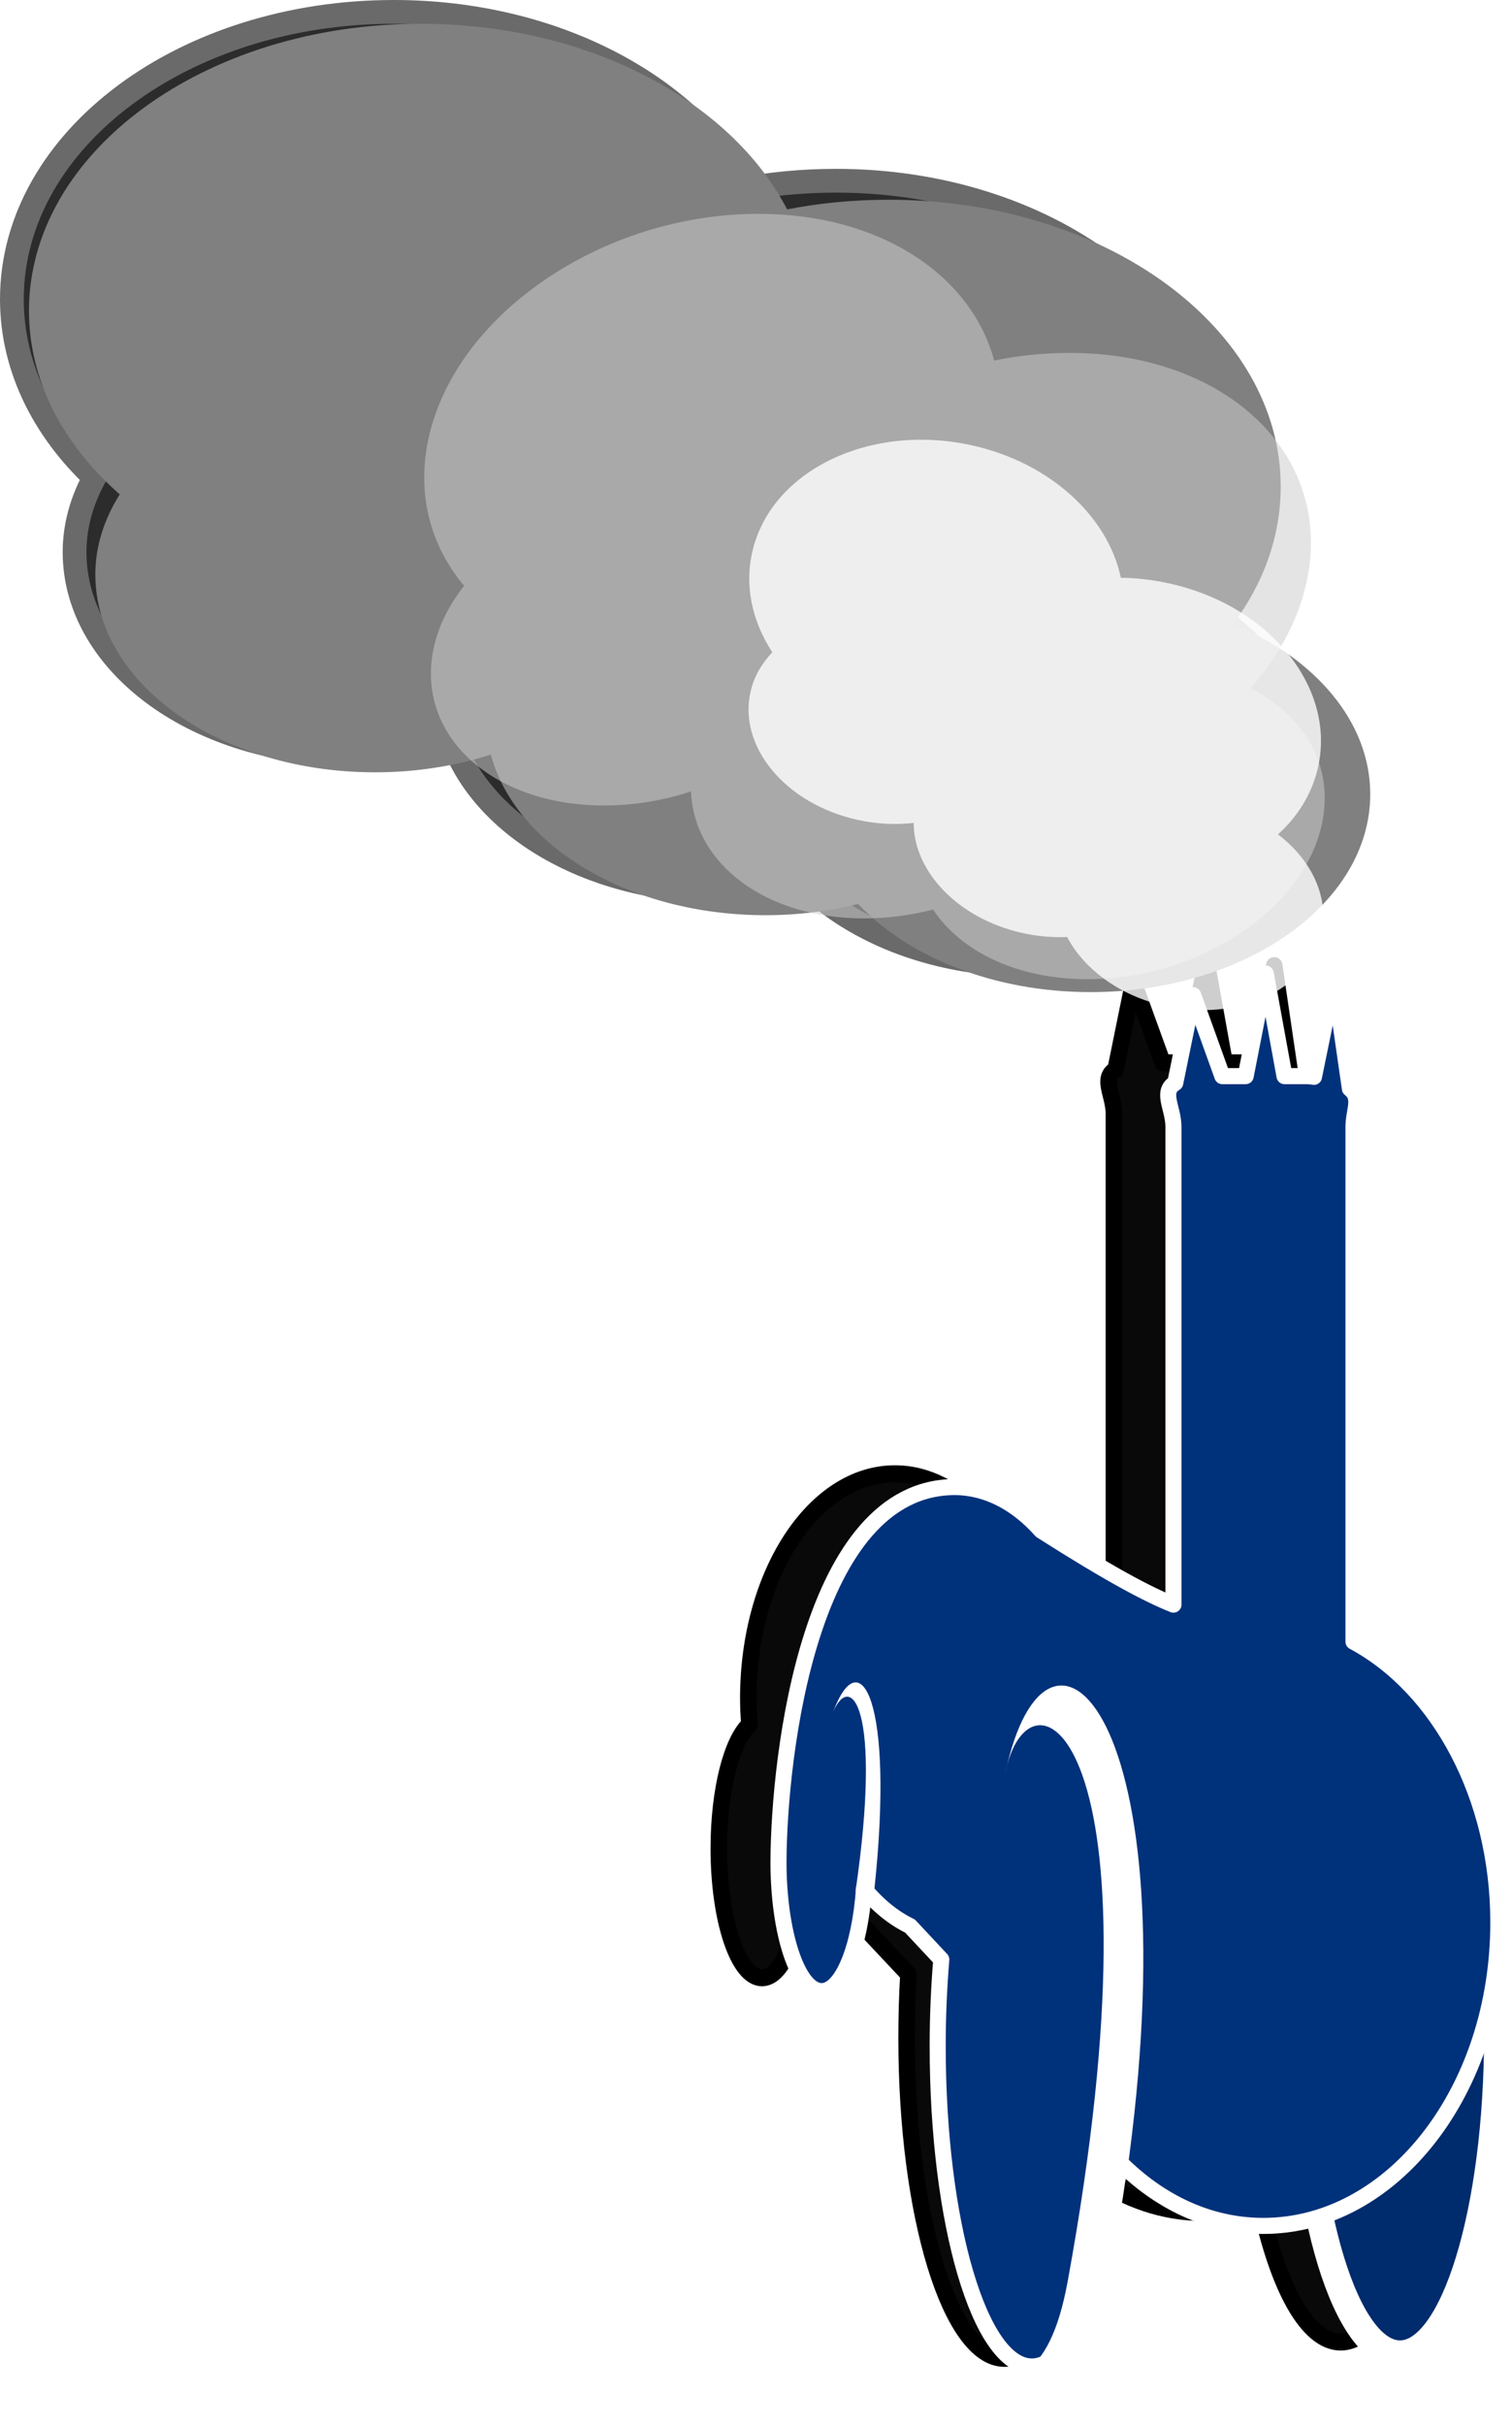 <?xml version="1.0" encoding="UTF-8" standalone="no"?>
<!-- Created with Inkscape (http://www.inkscape.org/) -->

<svg
   xmlns:dc="http://purl.org/dc/elements/1.1/"
   xmlns:cc="http://creativecommons.org/ns#"
   xmlns:rdf="http://www.w3.org/1999/02/22-rdf-syntax-ns#"
   xmlns:svg="http://www.w3.org/2000/svg"
   xmlns="http://www.w3.org/2000/svg"
   xmlns:sodipodi="http://sodipodi.sourceforge.net/DTD/sodipodi-0.dtd"
   xmlns:inkscape="http://www.inkscape.org/namespaces/inkscape"
   width="292.549"
   height="469.068"
   id="svg3179"
   version="1.1"
   inkscape:version="0.48.4 r9939"
   sodipodi:docname="New document 2">
  <defs
     id="defs3181">
    <filter
       color-interpolation-filters="sRGB"
       inkscape:collect="always"
       id="filter4005">
      <feGaussianBlur
         inkscape:collect="always"
         stdDeviation="3.88"
         id="feGaussianBlur4007" />
    </filter>
  </defs>
  <sodipodi:namedview
     id="base"
     pagecolor="#ffffff"
     bordercolor="#666666"
     borderopacity="1.0"
     inkscape:pageopacity="0.0"
     inkscape:pageshadow="2"
     inkscape:zoom="0.35"
     inkscape:cx="363.59399"
     inkscape:cy="-9.751854"
     inkscape:document-units="px"
     inkscape:current-layer="layer1"
     showgrid="false"
     fit-margin-top="0"
     fit-margin-left="0"
     fit-margin-right="0"
     fit-margin-bottom="0"
     inkscape:window-width="1317"
     inkscape:window-height="744"
     inkscape:window-x="49"
     inkscape:window-y="24"
     inkscape:window-maximized="1" />
  <g
     inkscape:label="Layer 1"
     inkscape:groupmode="layer"
     id="layer1"
     transform="translate(-11.406,-53.543)">
    <path
       sodipodi:nodetypes="cccccccccccccccccc"
       inkscape:connector-curvature="0"
       id="path3803"
       d="m 49.368,286.344 0.104,5.065 c 43.374,25.127 82.519,47.929 125.591,93.23 l 80.402,105.506 11.239,-6.802 -86.937,-103.084 -0.108,-0.112 -0.108,-0.112 C 135.856,334.079 92.763,311.483 49.368,286.344 z m -1.645,17.33 0.093,5.94 c 39.885,30.488 66.03,57.343 103.402,108.041 l 54.452,92.015 11.089,-2.876 -60.349,-92.902 -0.108,-0.112 -0.108,-0.112 C 118.498,362.533 87.854,334.35 47.723,303.674 z"
       style="font-size:medium;font-style:normal;font-variant:normal;font-weight:normal;font-stretch:normal;text-indent:0;text-align:start;text-decoration:none;line-height:normal;letter-spacing:normal;word-spacing:normal;text-transform:none;direction:ltr;block-progression:tb;writing-mode:lr-tb;text-anchor:start;baseline-shift:baseline;color:#000000;fill:#ffffff;fill-opacity:1;stroke:none;stroke-width:3.647;marker:none;visibility:visible;display:inline;overflow:visible;enable-background:accumulate;font-family:Sans;-inkscape-font-specification:Sans" />
    <path
       transform="matrix(1.149,0,0,1.189,-228.425,-386.91)"
       inkscape:connector-curvature="0"
       id="path3944"
       d="m 411.865,526.709 -3.438,16.625 -3.875,0 c -0.011,0 -0.021,-4e-5 -0.031,0 l -4.938,-13.156 -3,14.25 c -2.485,1.418 -0.281,4.077 -0.281,7.156 l 0,77.719 c -4.362,-1.679 -10.81,-4.999 -22.281,-12.062 -4.089,-4.448 -9.13,-7.062 -14.594,-7.062 -13.633,0 -24.688,16.352 -24.688,36.531 0,1.444 0.077,2.85 0.188,4.25 -2.981,2.634 -5.156,10.673 -5.156,20.156 0,11.626 3.262,21.031 7.281,21.031 3.505,0 6.434,-7.173 7.125,-16.719 2.299,2.677 4.929,4.787 7.781,6.125 l 9.75,10.031 c -0.217,3.368 -0.312,6.868 -0.312,10.438 0,28.73 7.377,52.031 16.469,52.031 6.553,0 12.194,-12.143 14.844,-29.656 5.572,3.769 11.936,5.938 18.719,5.938 3.277,0 6.454,-0.529 9.5,-1.469 2.969,13.603 7.937,22.531 13.562,22.531 9.092,0 16.469,-23.27 16.469,-52 0,-3.93 -0.145,-7.757 -0.406,-11.438 0.262,-2.294 0.406,-4.616 0.406,-7 0,-20.574 -10.064,-38.201 -24.375,-45.625 9.8e-4,-0.053 0,-0.103 0,-0.156 l 0,-83.594 c 0,-2.703 1.432,-4.716 -0.562,-6.219 l -2.719,-17.844 -3.375,15.969 c -0.519,-0.102 -1.044,-0.156 -1.594,-0.156 l -3.375,0 -3.094,-16.625 z"
       style="color:#000000;fill:#000000;fill-opacity:0.961;fill-rule:nonzero;stroke:#000000;stroke-width:2.778;stroke-linecap:round;stroke-linejoin:round;stroke-miterlimit:4;stroke-opacity:1;stroke-dasharray:none;stroke-dashoffset:0;marker:none;visibility:visible;display:inline;overflow:visible;filter:url(#filter4005);enable-background:accumulate" />
    <path
       sodipodi:type="arc"
       style="color:#000000;fill:#002b6c;fill-opacity:1;fill-rule:nonzero;stroke:#ffffff;stroke-width:4.6;stroke-linecap:round;stroke-linejoin:round;stroke-miterlimit:4;stroke-opacity:1;stroke-dasharray:none;stroke-dashoffset:0;marker:none;visibility:visible;display:inline;overflow:visible;enable-background:accumulate"
       id="path3790"
       sodipodi:cx="473.4548"
       sodipodi:cy="589.34918"
       sodipodi:rx="16.462267"
       sodipodi:ry="52.020763"
       d="m 489.917,589.349 c 0,28.73 -7.37,52.021 -16.462,52.021 -9.092,0 -16.462,-23.29 -16.462,-52.021 0,-28.73 7.37,-52.021 16.462,-52.021 9.092,0 16.462,23.29 16.462,52.021 z"
       transform="matrix(1.149,0,0,1.189,-261.719,-253.66)" />
    <path
       style="opacity:0.584;color:#000000;fill:#000000;stroke:#000000;stroke-width:9.195;stroke-linecap:round;stroke-linejoin:round;stroke-miterlimit:4;stroke-opacity:1;stroke-dasharray:none;stroke-dashoffset:0;marker:none;visibility:visible;display:inline;overflow:visible;enable-background:accumulate"
       d="m 87.597,58.14 c -39.54,0 -71.593,23.865 -71.593,53.271 0,12.957 6.242,24.83 16.587,34.062 -2.812,4.548 -4.457,9.558 -4.457,14.854 0,20.271 22.882,36.723 51.114,36.723 7.541,0 14.712,-1.185 21.156,-3.29 4.504,16.966 25.271,29.805 50.211,29.805 5.945,0 11.618,-0.741 16.925,-2.081 9.169,9.84 24.755,16.354 42.482,16.354 28.232,0 51.114,-16.453 51.114,-36.724 0,-13.437 -10.045,-25.199 -25.049,-31.595 5.552,-7.566 8.688,-16.272 8.688,-25.498 0,-29.406 -32.053,-53.222 -71.593,-53.222 -6.445,0 -12.677,0.603 -18.618,1.79 C 144.332,72.484 118.216,58.14 87.597,58.14 z"
       id="path3903"
       inkscape:connector-curvature="0" />
    <path
       inkscape:connector-curvature="0"
       id="path4009"
       d="m 92.806,58.14 c -41.86,0 -75.794,24.873 -75.794,55.52 0,13.504 6.608,25.879 17.56,35.501 -2.977,4.74 -4.719,9.961 -4.719,15.481 0,21.127 24.225,38.274 54.113,38.274 7.984,0 15.575,-1.235 22.398,-3.429 4.768,17.682 26.753,31.063 53.158,31.063 6.294,0 12.299,-0.772 17.918,-2.168 9.707,10.256 26.207,17.044 44.975,17.044 29.889,0 54.113,-17.148 54.113,-38.274 0,-14.005 -10.634,-26.264 -26.519,-32.929 5.878,-7.885 9.198,-16.96 9.198,-26.575 0,-30.648 -33.934,-55.47 -75.794,-55.47 -6.823,0 -13.421,0.628 -19.71,1.866 C 152.87,73.09 125.222,58.14 92.806,58.14 z"
       style="color:#000000;fill:#808080;stroke:none;stroke-width:7.775;marker:none;visibility:visible;display:inline;overflow:visible;enable-background:accumulate" />
    <path
       inkscape:connector-curvature="0"
       id="path3810"
       d="m 158.18,94.898 c -30.35,0 -58.986,19.66 -63.954,43.883 -2.189,10.674 0.596,20.455 6.976,28.06 -2.927,3.746 -5.036,7.873 -5.931,12.236 -3.425,16.698 11.359,30.252 33.029,30.252 5.789,0 11.493,-0.976 16.795,-2.71 0.59,13.976 14.361,24.552 33.505,24.552 4.564,0 9.043,-0.61 13.343,-1.714 5.376,8.106 16.238,13.472 29.845,13.472 21.67,0 42.014,-13.554 45.439,-30.252 2.27,-11.069 -3.452,-20.759 -13.889,-26.027 5.54,-6.232 9.418,-13.405 10.977,-21.005 4.969,-24.224 -15.61,-43.843 -45.961,-43.843 -4.947,0 -9.833,0.497 -14.593,1.475 -4.457,-16.563 -22.079,-28.379 -45.582,-28.379 z"
       style="opacity:0.535;color:#000000;fill:#cccccc;stroke:none;stroke-width:6.842;marker:none;visibility:visible;display:inline;overflow:visible;enable-background:accumulate" />
    <path
       style="opacity:0.807;color:#000000;fill:#ffffff;stroke:none;stroke-width:4.088;marker:none;visibility:visible;display:inline;overflow:visible;enable-background:accumulate"
       d="m 199.536,139.693 c -19.619,-4.376 -38.64,4.675 -42.479,20.197 -1.692,6.84 -0.145,13.798 3.783,19.816 -1.989,2.089 -3.459,4.552 -4.151,7.348 -2.646,10.7 6.559,21.917 20.568,25.042 3.742,0.835 7.455,1.003 10.927,0.605 0.02,9.454 8.648,18.529 21.023,21.289 2.95,0.658 5.861,0.895 8.67,0.775 3.265,6.209 10.148,11.372 18.944,13.334 14.008,3.124 27.51,-3.028 30.157,-13.729 1.754,-7.093 -1.694,-14.414 -8.304,-19.45 3.743,-3.379 6.436,-7.628 7.64,-12.498 3.839,-15.522 -8.956,-31.642 -28.575,-36.017 -3.198,-0.713 -6.369,-1.085 -9.472,-1.115 -2.452,-11.746 -13.538,-22.207 -28.731,-25.596 z"
       id="path3906"
       inkscape:connector-curvature="0" />
    <path
       sodipodi:nodetypes="ccscccsccccscccsscsscsscccscc"
       inkscape:connector-curvature="0"
       id="path3013"
       d="m 256.32,241.858 -3.894,19.818 -4.45,0 c -0.011,0 -0.057,-4e-5 -0.069,0 l -5.632,-15.646 -3.477,16.967 c -2.855,1.686 -0.348,4.822 -0.348,8.483 l 0,92.413 c -5.013,-1.996 -12.407,-5.924 -25.589,-14.324 -4.699,-5.29 -10.479,-8.414 -16.758,-8.414 -27.959,0.053 -33.975,51.614 -34.073,72.457 0,13.828 3.725,25.033 8.344,25.033 4.024,0 7.407,-8.481 8.205,-19.818 2.631,3.168 5.634,5.646 8.901,7.232 l 6.05,6.467 c -0.443,5.351 -0.695,10.925 -0.695,16.758 0,34.198 8.162,61.957 18.218,61.957 7.734,0 14.327,-16.439 16.967,-39.566 7.684,7.75 17.313,12.377 27.814,12.377 25.075,0 45.477,-26.249 45.477,-58.688 0,-24.47 -11.578,-45.478 -28.023,-54.308 0.001,-0.062 0,-0.076 0,-0.139 l 0,-99.437 c 0,-3.215 1.597,-5.584 -0.695,-7.371 l -3.06,-21.278 -3.894,18.983 c -0.597,-0.121 -1.245,-0.139 -1.877,-0.139 l -3.824,0 z"
       style="color:#000000;fill:#00317b;fill-opacity:1;fill-rule:nonzero;stroke:#ffffff;stroke-width:3.11;stroke-linecap:round;stroke-linejoin:round;stroke-miterlimit:4;stroke-opacity:1;stroke-dasharray:none;stroke-dashoffset:0;marker:none;visibility:visible;display:inline;overflow:visible;enable-background:accumulate" />
    <path
       sodipodi:nodetypes="cscccc"
       inkscape:connector-curvature="0"
       id="path4965"
       d="m 209.66,512.385 c 3.644,-2.604 6.49,-7.566 8.344,-17.699 19.451,-106.322 -7.682,-121.178 -12.094,-98.094 7.981,-38.347 36.253,-11.911 23.418,78.13 l -9.981,31.969 z"
       style="fill:#ffffff;stroke:none" />
    <path
       style="fill:#ffffff;stroke:none"
       d="m 176.931,419.394 c 5.254,-36.04 -1.044,-42.61 -4.328,-34.722 5.103,-13.863 11.948,-2.725 7.971,34.391 z"
       id="path4967"
       inkscape:connector-curvature="0"
       sodipodi:nodetypes="cccc" />
  </g>
</svg>
